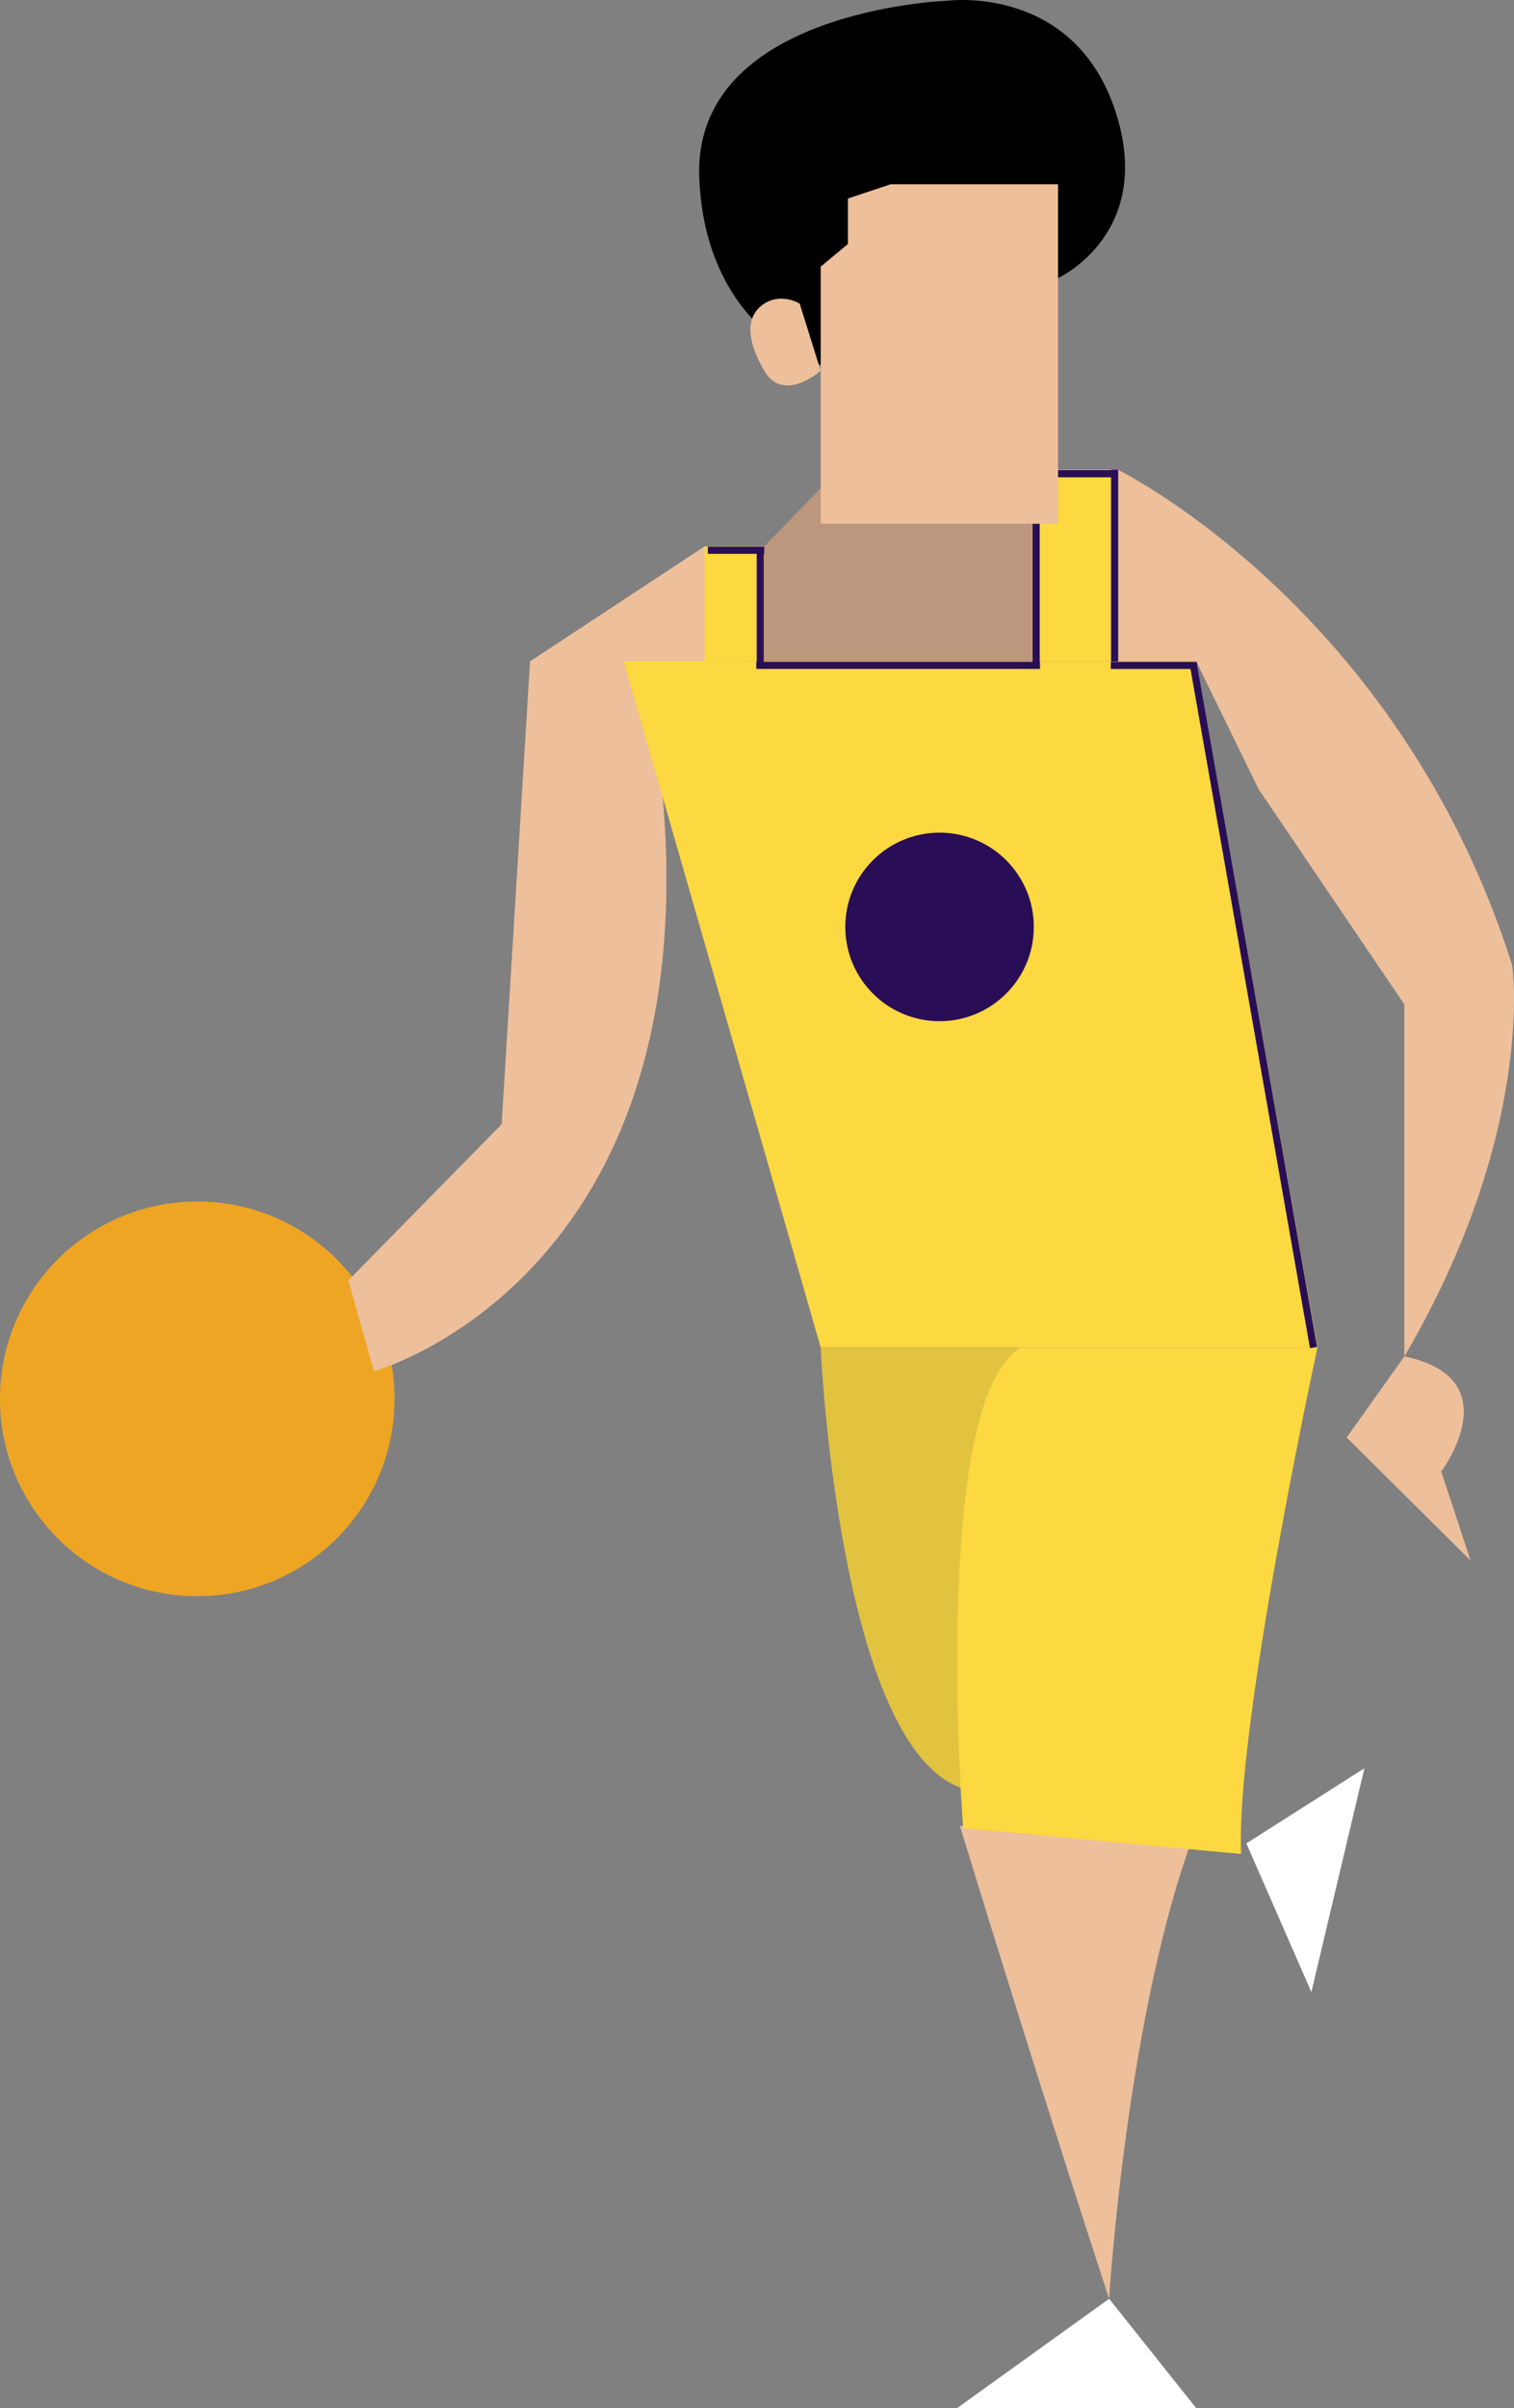 <svg xmlns="http://www.w3.org/2000/svg" viewBox="0 0 423.94 674.09"><rect x="0" y="0" width="423.94" height="674.09" fill="#808080" stroke="none"/><defs><style>.cls-1{fill:#eea524;}.cls-2{fill:none;stroke:#290e56;stroke-miterlimit:10;stroke-width:2px;}.cls-3{fill:#edbf9b;}.cls-4{fill:#bc967d;}.cls-5{fill:#e2c340;}.cls-6{fill:#fff;}.cls-7{fill:#fcd841;}.cls-8{fill:#290d56;}</style></defs><title>BB male</title><g id="Layer_2" data-name="Layer 2"><g id="Layer_1-2" data-name="Layer 1"><g id="BB_male" data-name="BB male"><g id="Ill"><circle class="cls-1" cx="55.24" cy="391.58" r="55.24"/><line class="cls-2" x1="198.41" y1="152.94" x2="198.41" y2="185.13"/><g id="Body"><path class="cls-3" d="M268.81,511.15s20.3,66.76,41.76,132.34c0,0,5-82,24.64-132.34Z"/><polygon class="cls-4" points="214 152.94 229.81 136.65 289.07 136.65 289.07 185.13 214 185.13 214 152.94"/><g id="Arms"><path class="cls-3" d="M197.3,152.94l-48.88,32.19-7.95,129.56L97.55,358.41l7.15,25.44s92.6-25.44,80.89-160.62L214,206.59,205.65,169Z"/><g id="Arm_1" data-name="Arm 1"><path class="cls-3" d="M313,131.48S391.65,170,423.44,270.18c0,0,6.85,46.33-30.2,109.52V281.17L352.42,220.9l-17.48-35.77H313Z"/><path class="cls-3" d="M393.24,379.7l-16.16,22.69,34.7,34.45-8.21-24.91S423.18,385.88,393.24,379.7Z"/></g></g></g><g id="kit"><path class="cls-5" d="M229.8,377.21s4.86,108.56,38.25,122.86,17.79-122.86,17.79-122.86Z"/><polygon class="cls-6" points="310.57 643.49 268 674.09 334.94 674.09 310.57 643.49"/><path class="cls-7" d="M368.91,377.21s-23,106-21.38,141.77l-77.83-7.24s-9.29-119.43,16.14-134.53Z"/><polygon class="cls-7" points="368.91 377.21 334.94 185.13 174.65 185.13 229.81 377.21 368.91 377.21"/><rect class="cls-7" x="197.3" y="152.94" width="16.69" height="32.19"/><rect class="cls-7" x="289.07" y="131.48" width="23.89" height="53.65"/><polygon class="cls-6" points="349 516.02 382.05 494.99 367.2 557.63 349 516.02"/><line class="cls-2" x1="214" y1="154.03" x2="198.2" y2="154.03"/><line class="cls-2" x1="212.89" y1="186.25" x2="212.89" y2="153.86"/><line class="cls-2" x1="211.78" y1="186.25" x2="291.21" y2="186.25"/><line class="cls-2" x1="290.13" y1="187.22" x2="290.13" y2="146.58"/><line class="cls-2" x1="296.26" y1="132.6" x2="311.37" y2="132.6"/><line class="cls-2" x1="312.11" y1="131.48" x2="312.11" y2="185.18"/><line class="cls-2" x1="311.04" y1="186.27" x2="335.14" y2="186.27"/><line class="cls-2" x1="334.09" y1="185.66" x2="367.8" y2="377.21"/><circle class="cls-8" cx="263.09" cy="259.47" r="26.39"/></g><g id="head"><path d="M229.8,102.2s-32.26-9.48-34-52.46C194,2.58,265.53.19,265.53.19S302.09-4.58,313,33.31c9.36,32.64-16.7,44.51-16.7,44.51Z"/><polygon class="cls-3" points="229.81 146.58 229.81 74.64 237.44 68.29 237.44 55.57 249.37 51.59 296.26 51.59 296.26 146.58 229.81 146.58"/><path class="cls-3" d="M229.8,103.79s-10.37,9.27-15.8,0S209.09,88.16,214,85s9.93,0,9.93,0Z"/></g></g></g></g></g></svg>